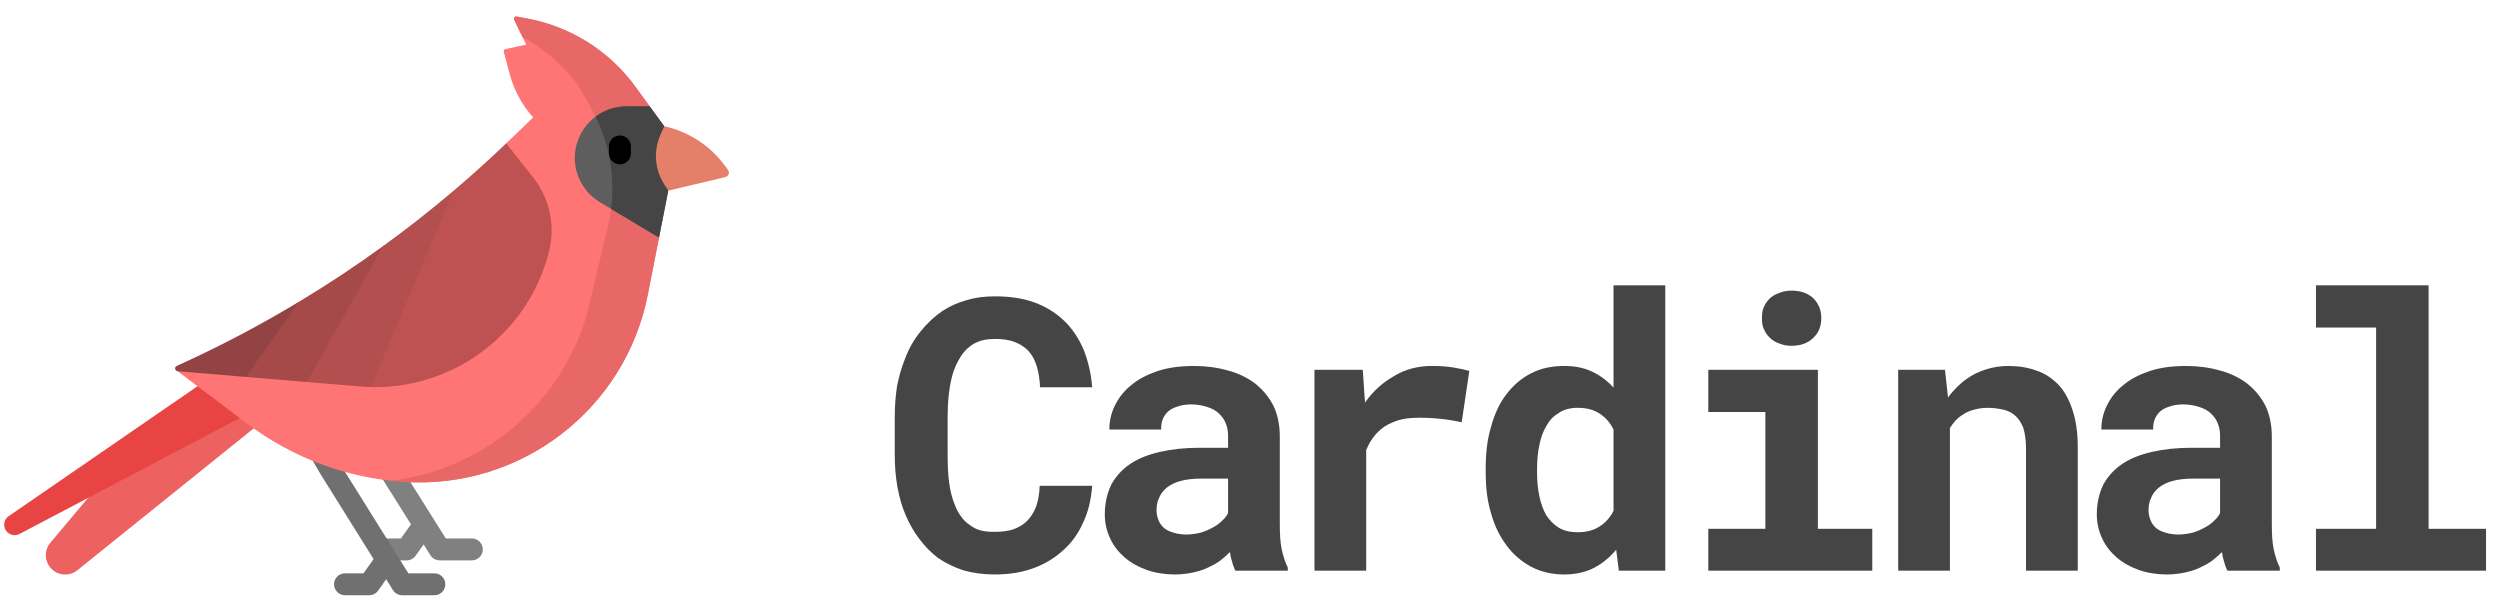 <?xml version="1.0" encoding="UTF-8" standalone="no"?>
<!DOCTYPE svg PUBLIC "-//W3C//DTD SVG 1.1//EN" "http://www.w3.org/Graphics/SVG/1.1/DTD/svg11.dtd">
<svg width="100%" height="100%" viewBox="0 0 838 204" version="1.1" xmlns="http://www.w3.org/2000/svg" xmlns:xlink="http://www.w3.org/1999/xlink" xml:space="preserve" xmlns:serif="http://www.serif.com/" style="fill-rule:evenodd;clip-rule:evenodd;stroke-linejoin:round;stroke-miterlimit:2;">
    <g id="Artboard1" transform="matrix(1.636,0,0,0.398,0,0)">
        <rect x="0" y="0" width="512" height="512" style="fill:none;"/>
        <g id="bird" transform="matrix(0.29,0,0,1.19,75.248,257.825)">
            <g transform="matrix(1,0,0,1,-256.5,-205)">
                <clipPath id="_clip1">
                    <rect x="0" y="0" width="513" height="410"/>
                </clipPath>
                <g clip-path="url(#_clip1)">
                    <g transform="matrix(-1,0,0,1,512,-51.192)">
                        <g>
                            <path d="M269.7,338.53C271.971,334.892 270.865,330.104 267.227,327.833C263.589,325.56 258.801,326.67 256.531,330.306L227.944,376.085L208.705,406.743C208.69,406.767 208.675,406.791 208.66,406.815L200.005,420.607L181.618,420.607C177.331,420.607 173.855,424.083 173.855,428.37C173.855,432.657 177.331,436.133 181.618,436.133L204.299,436.133C206.97,436.133 209.454,434.759 210.874,432.496L215.67,424.853L221.339,432.857C222.794,434.912 225.156,436.133 227.673,436.133L244.727,436.133C249.014,436.133 252.49,432.657 252.49,428.37C252.49,424.083 249.014,420.607 244.727,420.607L231.688,420.607L224.608,410.611L241.104,384.323L269.7,338.53Z" style="fill:rgb(128,128,128);fill-rule:nonzero;"/>
                            <path d="M316.937,311.276C313.241,309.108 308.484,310.348 306.313,314.045L275.165,367.149L226.464,445.283L208.093,445.283C203.806,445.283 200.33,448.759 200.33,453.046C200.33,457.333 203.806,460.809 208.093,460.809L230.773,460.809C233.453,460.809 235.944,459.427 237.362,457.152L242.128,449.505L247.815,457.533C249.27,459.588 251.632,460.809 254.149,460.809L271.203,460.809C275.49,460.809 278.966,457.333 278.966,453.046C278.966,448.759 275.49,445.283 271.203,445.283L258.164,445.283L251.035,435.217L288.396,375.273C288.434,375.214 288.469,375.154 288.504,375.094L319.706,321.899C321.874,318.202 320.636,313.445 316.937,311.276Z" style="fill:rgb(112,112,112);fill-rule:nonzero;"/>
                            <path d="M335.754,342.739L460.316,443.116C466.139,447.809 474.65,446.964 479.438,441.218C483.685,436.123 483.67,428.717 479.405,423.638L452.772,391.92L318.679,264.934L284.149,288.076L335.754,342.739Z" style="fill:rgb(238,97,97);fill-rule:nonzero;"/>
                            <path d="M345.571,335.426L501.176,417.429C503.443,418.624 506.167,418.558 508.373,417.254C513.014,414.512 513.246,407.881 508.808,404.821L375.419,312.869L314.143,275.148L286.427,303.181L345.571,335.426Z" style="fill:rgb(233,68,68);fill-rule:nonzero;"/>
                            <path d="M42.847,174.448L2.462,164.852C0.245,164.326 -0.726,161.716 0.606,159.868L2.443,157.317C12.878,142.832 28.284,132.7 45.719,128.857L95.147,119.093L99.761,184.005L42.847,174.448Z" style="fill:rgb(228,127,105);fill-rule:nonzero;"/>
                            <g>
                                <path d="M228.334,254.832L157.346,140.976L138.27,122.665C142.224,118.256 145.619,113.412 148.403,108.237C151.198,103.061 153.382,97.565 154.893,91.841L159.023,76.274C159.261,75.373 158.702,74.462 157.802,74.266L143.217,71.098L151.695,53.523C152.274,52.322 151.239,50.966 149.925,51.225L141.613,52.819C111.317,58.667 84.364,75.787 66.198,100.732L55.946,114.808L55.951,114.809L69.211,178.879L49.368,207.675L49.366,207.675L57.297,248.094C73.227,329.243 146.913,385.965 229.428,380.603C249.539,379.299 269.236,375.065 287.919,368.11C306.612,361.164 324.291,351.507 340.366,339.356L389.428,302.28L228.334,254.832Z" style="fill:rgb(255,116,116);fill-rule:nonzero;"/>
                                <path d="M96.999,248.093L85.491,199.837C78.749,171.565 82.894,141.79 97.101,116.434L105.9,100.731C116.563,86.09 130.254,74.149 145.87,65.596L151.695,53.522C152.274,52.321 151.239,50.965 149.925,51.224L141.613,52.818C111.317,58.666 84.364,75.786 66.198,100.731L55.938,114.812L72.163,155.868L49.368,207.674L49.366,207.675L57.297,248.093C73.227,329.242 146.913,385.964 229.428,380.602C232.538,380.4 235.654,380.127 238.741,379.785C169.128,371.422 110.939,319.108 96.999,248.093Z" style="fill:rgb(232,103,103);fill-rule:nonzero;"/>
                                <g>
                                    <path d="M108.873,151.32C108.873,157.737 107.196,163.906 104.132,169.309C101.079,174.702 96.639,179.329 91.142,182.62L49.367,207.689L42.847,174.448L45.434,170.551C52.483,159.911 53.58,146.403 48.363,134.769L45.714,128.869L55.94,114.824L72.366,114.824C92.529,114.824 108.873,131.167 108.873,151.32Z" style="fill:rgb(94,94,94);fill-rule:nonzero;"/>
                                </g>
                                <path d="M94.161,122.025C88.077,117.488 80.541,114.808 72.367,114.808L55.941,114.808L45.715,128.854L48.364,134.754C53.581,146.388 52.484,159.895 45.435,170.536L42.847,174.448L49.368,207.674L83.227,187.356C80.436,165.029 84.21,142.306 94.161,122.025Z" style="fill:rgb(70,69,70);fill-rule:nonzero;"/>
                                <g>
                                    <path d="M76.973,155.868C72.686,155.868 69.211,152.392 69.211,148.105L69.211,143.164C69.211,138.876 72.686,135.401 76.973,135.401C81.261,135.401 84.736,138.876 84.736,143.164L84.736,148.105C84.736,152.392 81.261,155.868 76.973,155.868Z" style="fill-rule:nonzero;"/>
                                </g>
                                <g id="XMLID_438_">
                                    <g>
                                        <g id="XMLID_440_">
                                            <g>
                                                <path d="M210.887,194.307L194.412,174.448C181.743,163.673 169.374,152.515 157.346,140.975L138.187,165.298C126.677,179.914 122.547,199.01 126.988,217.072C141.002,274.073 192.124,313.499 249.912,313.499C250.968,313.499 252.013,313.488 253.069,313.447L263.115,277.642L210.887,194.307Z" style="fill:rgb(190,82,82);fill-rule:nonzero;"/>
                                                <path d="M323.303,268.589L303.663,253.061L303.673,253.051C283.261,240.755 263.399,227.578 244.136,213.563L232.194,209.051L268.643,293.043L298.228,309.907L341.266,306.305L344.847,295.969L323.303,268.589Z" style="fill:rgb(165,73,73);fill-rule:nonzero;"/>
                                                <path d="M244.136,213.574L298.228,309.907L260.552,313.054C258.047,313.261 255.553,313.395 253.069,313.447L194.412,174.448C210.497,188.122 227.078,201.174 244.136,213.563L244.136,213.574Z" style="fill:rgb(179,79,79);fill-rule:nonzero;"/>
                                            </g>
                                        </g>
                                    </g>
                                </g>
                            </g>
                            <path d="M390.09,298.511C391.943,299.36 391.457,302.113 389.428,302.279L341.266,306.305L303.663,253.061L303.673,253.051C330.295,269.126 357.838,283.699 386.167,296.71L390.09,298.511Z" style="fill:rgb(147,67,67);fill-rule:nonzero;"/>
                        </g>
                    </g>
                </g>
            </g>
        </g>
        <g id="text-dark" serif:id="text dark" transform="matrix(1.559,0,0,6.409,-251.723,-1113.73)">
            <g transform="matrix(50,0,0,50,277.106,248.768)">
                <path d="M0.558,-0.223L0.42,-0.223C0.419,-0.201 0.416,-0.183 0.41,-0.167C0.404,-0.152 0.396,-0.14 0.386,-0.13C0.376,-0.12 0.363,-0.113 0.349,-0.108C0.335,-0.104 0.319,-0.102 0.301,-0.102C0.287,-0.102 0.275,-0.103 0.264,-0.106C0.253,-0.109 0.244,-0.114 0.235,-0.121C0.227,-0.126 0.219,-0.134 0.213,-0.143C0.207,-0.151 0.201,-0.161 0.197,-0.173C0.19,-0.189 0.185,-0.209 0.182,-0.231C0.179,-0.253 0.178,-0.279 0.178,-0.307L0.178,-0.404C0.178,-0.425 0.179,-0.444 0.181,-0.462C0.183,-0.48 0.186,-0.497 0.19,-0.512C0.195,-0.531 0.203,-0.548 0.212,-0.562C0.221,-0.577 0.233,-0.588 0.246,-0.596C0.254,-0.6 0.262,-0.604 0.272,-0.606C0.281,-0.608 0.291,-0.609 0.302,-0.609C0.322,-0.609 0.339,-0.607 0.354,-0.601C0.368,-0.596 0.38,-0.588 0.39,-0.578C0.4,-0.567 0.407,-0.554 0.412,-0.538C0.417,-0.522 0.42,-0.503 0.421,-0.482L0.558,-0.482C0.555,-0.519 0.547,-0.552 0.535,-0.582C0.522,-0.612 0.505,-0.637 0.484,-0.657C0.462,-0.678 0.436,-0.694 0.406,-0.705C0.376,-0.716 0.341,-0.721 0.302,-0.721C0.275,-0.721 0.251,-0.718 0.228,-0.711C0.205,-0.705 0.184,-0.695 0.165,-0.683C0.143,-0.668 0.124,-0.65 0.107,-0.629C0.09,-0.608 0.076,-0.584 0.066,-0.557C0.057,-0.535 0.05,-0.51 0.045,-0.485C0.041,-0.459 0.039,-0.431 0.039,-0.403L0.039,-0.307C0.039,-0.277 0.041,-0.248 0.046,-0.22C0.051,-0.193 0.058,-0.168 0.068,-0.145C0.078,-0.122 0.09,-0.101 0.104,-0.083C0.118,-0.064 0.134,-0.048 0.152,-0.034C0.172,-0.02 0.195,-0.009 0.219,-0.001C0.244,0.006 0.271,0.01 0.301,0.01C0.338,0.01 0.372,0.005 0.402,-0.006C0.433,-0.017 0.459,-0.033 0.481,-0.053C0.504,-0.073 0.521,-0.097 0.534,-0.126C0.548,-0.155 0.555,-0.187 0.558,-0.223Z" style="fill:rgb(69,69,69);fill-rule:nonzero;"/>
            </g>
            <g transform="matrix(50,0,0,50,303.861,248.768)">
                <path d="M0.399,0L0.537,0L0.537,-0.008C0.53,-0.022 0.525,-0.038 0.521,-0.056C0.517,-0.075 0.516,-0.098 0.516,-0.126L0.516,-0.353C0.516,-0.384 0.51,-0.411 0.499,-0.434C0.487,-0.457 0.471,-0.476 0.451,-0.492C0.431,-0.507 0.407,-0.519 0.38,-0.526C0.352,-0.534 0.322,-0.538 0.291,-0.538C0.255,-0.538 0.224,-0.534 0.196,-0.525C0.169,-0.516 0.145,-0.504 0.126,-0.488C0.107,-0.473 0.093,-0.455 0.083,-0.435C0.073,-0.415 0.068,-0.394 0.068,-0.371L0.204,-0.371C0.204,-0.381 0.205,-0.389 0.208,-0.397C0.211,-0.405 0.215,-0.411 0.221,-0.417C0.227,-0.423 0.236,-0.428 0.246,-0.431C0.257,-0.435 0.269,-0.437 0.283,-0.437C0.299,-0.437 0.314,-0.434 0.326,-0.43C0.338,-0.426 0.348,-0.421 0.356,-0.413C0.364,-0.406 0.37,-0.397 0.374,-0.387C0.378,-0.378 0.38,-0.366 0.38,-0.354L0.38,-0.323L0.304,-0.323C0.265,-0.323 0.231,-0.319 0.2,-0.312C0.17,-0.305 0.145,-0.295 0.125,-0.282C0.102,-0.267 0.085,-0.248 0.073,-0.226C0.062,-0.203 0.056,-0.177 0.056,-0.148C0.056,-0.125 0.061,-0.104 0.07,-0.085C0.079,-0.065 0.092,-0.049 0.108,-0.035C0.124,-0.021 0.144,-0.01 0.166,-0.002C0.189,0.006 0.214,0.01 0.241,0.01C0.257,0.01 0.273,0.008 0.287,0.005C0.301,0.002 0.315,-0.002 0.327,-0.008C0.338,-0.013 0.349,-0.019 0.359,-0.026C0.369,-0.034 0.377,-0.041 0.385,-0.049C0.386,-0.04 0.388,-0.031 0.391,-0.022C0.393,-0.014 0.396,-0.007 0.399,0ZM0.27,-0.095C0.257,-0.095 0.246,-0.097 0.236,-0.1C0.226,-0.103 0.218,-0.107 0.212,-0.112C0.205,-0.118 0.2,-0.125 0.197,-0.133C0.194,-0.141 0.192,-0.149 0.192,-0.159C0.192,-0.171 0.194,-0.182 0.199,-0.192C0.203,-0.202 0.21,-0.211 0.22,-0.219C0.229,-0.226 0.241,-0.232 0.256,-0.236C0.271,-0.24 0.289,-0.242 0.311,-0.242L0.38,-0.242L0.38,-0.151C0.376,-0.144 0.371,-0.137 0.364,-0.131C0.357,-0.124 0.349,-0.118 0.339,-0.113C0.33,-0.108 0.319,-0.103 0.308,-0.1C0.296,-0.097 0.283,-0.095 0.27,-0.095Z" style="fill:rgb(69,69,69);fill-rule:nonzero;"/>
            </g>
            <g transform="matrix(50,0,0,50,327.216,248.768)">
                <path d="M0.448,-0.538C0.413,-0.538 0.38,-0.53 0.35,-0.512C0.32,-0.495 0.294,-0.472 0.273,-0.442L0.272,-0.454L0.267,-0.528L0.14,-0.528L0.14,0L0.276,0L0.276,-0.317C0.282,-0.332 0.29,-0.345 0.299,-0.356C0.309,-0.368 0.32,-0.377 0.333,-0.384C0.345,-0.39 0.357,-0.395 0.371,-0.398C0.385,-0.401 0.401,-0.402 0.419,-0.402C0.436,-0.402 0.454,-0.401 0.472,-0.399C0.491,-0.397 0.509,-0.394 0.527,-0.39L0.547,-0.525C0.537,-0.528 0.523,-0.531 0.505,-0.534C0.488,-0.537 0.469,-0.538 0.448,-0.538Z" style="fill:rgb(69,69,69);fill-rule:nonzero;"/>
            </g>
            <g transform="matrix(50,0,0,50,353.971,248.768)">
                <path d="M0.055,-0.268L0.055,-0.258C0.055,-0.219 0.059,-0.184 0.069,-0.151C0.078,-0.118 0.092,-0.09 0.11,-0.066C0.127,-0.043 0.149,-0.024 0.175,-0.01C0.2,0.003 0.229,0.01 0.261,0.01C0.291,0.01 0.317,0.004 0.339,-0.007C0.362,-0.019 0.381,-0.035 0.398,-0.055L0.405,0L0.527,0L0.527,-0.75L0.391,-0.75L0.391,-0.481C0.375,-0.499 0.356,-0.513 0.335,-0.523C0.314,-0.533 0.29,-0.538 0.262,-0.538C0.229,-0.538 0.2,-0.532 0.175,-0.519C0.149,-0.506 0.127,-0.487 0.109,-0.463C0.091,-0.44 0.078,-0.411 0.069,-0.378C0.059,-0.345 0.055,-0.308 0.055,-0.268ZM0.19,-0.258L0.19,-0.268C0.19,-0.29 0.192,-0.311 0.196,-0.33C0.2,-0.35 0.206,-0.367 0.215,-0.381C0.223,-0.396 0.234,-0.407 0.248,-0.415C0.261,-0.424 0.278,-0.428 0.297,-0.428C0.32,-0.428 0.339,-0.423 0.354,-0.413C0.37,-0.403 0.382,-0.389 0.391,-0.371L0.391,-0.157C0.382,-0.14 0.37,-0.126 0.354,-0.116C0.339,-0.106 0.319,-0.101 0.296,-0.101C0.277,-0.101 0.26,-0.105 0.247,-0.113C0.234,-0.121 0.223,-0.132 0.214,-0.146C0.206,-0.16 0.2,-0.177 0.196,-0.196C0.192,-0.215 0.19,-0.236 0.19,-0.258Z" style="fill:rgb(69,69,69);fill-rule:nonzero;"/>
            </g>
            <g transform="matrix(50,0,0,50,380.726,248.768)">
                <path d="M0.105,-0.528L0.105,-0.417L0.255,-0.417L0.255,-0.11L0.105,-0.11L0.105,0L0.536,0L0.536,-0.11L0.393,-0.11L0.393,-0.528L0.105,-0.528ZM0.246,-0.664C0.246,-0.653 0.247,-0.643 0.251,-0.635C0.255,-0.626 0.26,-0.618 0.267,-0.612C0.274,-0.605 0.282,-0.6 0.292,-0.597C0.301,-0.593 0.312,-0.591 0.324,-0.591C0.348,-0.591 0.367,-0.598 0.381,-0.612C0.395,-0.625 0.402,-0.642 0.402,-0.664C0.402,-0.685 0.395,-0.702 0.381,-0.716C0.367,-0.729 0.348,-0.736 0.324,-0.736C0.312,-0.736 0.301,-0.734 0.292,-0.73C0.282,-0.727 0.274,-0.722 0.267,-0.716C0.26,-0.709 0.255,-0.702 0.251,-0.693C0.247,-0.684 0.246,-0.674 0.246,-0.664Z" style="fill:rgb(69,69,69);fill-rule:nonzero;"/>
            </g>
            <g transform="matrix(50,0,0,50,407.481,248.768)">
                <path d="M0.069,0L0.205,0L0.205,-0.375C0.21,-0.383 0.215,-0.389 0.22,-0.395C0.226,-0.401 0.232,-0.406 0.239,-0.41C0.247,-0.416 0.257,-0.42 0.268,-0.423C0.279,-0.426 0.291,-0.428 0.304,-0.428C0.319,-0.428 0.333,-0.426 0.346,-0.423C0.358,-0.42 0.369,-0.415 0.377,-0.407C0.386,-0.399 0.393,-0.388 0.398,-0.375C0.402,-0.361 0.405,-0.344 0.405,-0.323L0.405,0L0.541,0L0.541,-0.325C0.541,-0.364 0.536,-0.396 0.527,-0.423C0.518,-0.45 0.506,-0.472 0.49,-0.489C0.473,-0.506 0.454,-0.519 0.432,-0.526C0.41,-0.534 0.386,-0.538 0.359,-0.538C0.338,-0.538 0.318,-0.535 0.3,-0.529C0.281,-0.523 0.264,-0.515 0.249,-0.504C0.239,-0.497 0.231,-0.49 0.223,-0.482C0.215,-0.474 0.207,-0.465 0.2,-0.455L0.192,-0.528L0.069,-0.528L0.069,0Z" style="fill:rgb(69,69,69);fill-rule:nonzero;"/>
            </g>
            <g transform="matrix(50,0,0,50,434.235,248.768)">
                <path d="M0.399,0L0.537,0L0.537,-0.008C0.53,-0.022 0.525,-0.038 0.521,-0.056C0.517,-0.075 0.516,-0.098 0.516,-0.126L0.516,-0.353C0.516,-0.384 0.51,-0.411 0.499,-0.434C0.487,-0.457 0.471,-0.476 0.451,-0.492C0.431,-0.507 0.407,-0.519 0.38,-0.526C0.352,-0.534 0.322,-0.538 0.291,-0.538C0.255,-0.538 0.224,-0.534 0.196,-0.525C0.169,-0.516 0.145,-0.504 0.126,-0.488C0.107,-0.473 0.093,-0.455 0.083,-0.435C0.073,-0.415 0.068,-0.394 0.068,-0.371L0.204,-0.371C0.204,-0.381 0.205,-0.389 0.208,-0.397C0.211,-0.405 0.215,-0.411 0.221,-0.417C0.227,-0.423 0.236,-0.428 0.246,-0.431C0.257,-0.435 0.269,-0.437 0.283,-0.437C0.299,-0.437 0.314,-0.434 0.326,-0.43C0.338,-0.426 0.348,-0.421 0.356,-0.413C0.364,-0.406 0.37,-0.397 0.374,-0.387C0.378,-0.378 0.38,-0.366 0.38,-0.354L0.38,-0.323L0.304,-0.323C0.265,-0.323 0.231,-0.319 0.2,-0.312C0.17,-0.305 0.145,-0.295 0.125,-0.282C0.102,-0.267 0.085,-0.248 0.073,-0.226C0.062,-0.203 0.056,-0.177 0.056,-0.148C0.056,-0.125 0.061,-0.104 0.07,-0.085C0.079,-0.065 0.092,-0.049 0.108,-0.035C0.124,-0.021 0.144,-0.01 0.166,-0.002C0.189,0.006 0.214,0.01 0.241,0.01C0.257,0.01 0.273,0.008 0.287,0.005C0.301,0.002 0.315,-0.002 0.327,-0.008C0.338,-0.013 0.349,-0.019 0.359,-0.026C0.369,-0.034 0.377,-0.041 0.385,-0.049C0.386,-0.04 0.388,-0.031 0.391,-0.022C0.393,-0.014 0.396,-0.007 0.399,0ZM0.27,-0.095C0.257,-0.095 0.246,-0.097 0.236,-0.1C0.226,-0.103 0.218,-0.107 0.212,-0.112C0.205,-0.118 0.2,-0.125 0.197,-0.133C0.194,-0.141 0.192,-0.149 0.192,-0.159C0.192,-0.171 0.194,-0.182 0.199,-0.192C0.203,-0.202 0.21,-0.211 0.22,-0.219C0.229,-0.226 0.241,-0.232 0.256,-0.236C0.271,-0.24 0.289,-0.242 0.311,-0.242L0.38,-0.242L0.38,-0.151C0.376,-0.144 0.371,-0.137 0.364,-0.131C0.357,-0.124 0.349,-0.118 0.339,-0.113C0.33,-0.108 0.319,-0.103 0.308,-0.1C0.296,-0.097 0.283,-0.095 0.27,-0.095Z" style="fill:rgb(69,69,69);fill-rule:nonzero;"/>
            </g>
            <g transform="matrix(50,0,0,50,460.99,248.768)">
                <path d="M0.097,-0.75L0.097,-0.639L0.255,-0.639L0.255,-0.11L0.097,-0.11L0.097,0L0.544,0L0.544,-0.11L0.393,-0.11L0.393,-0.75L0.097,-0.75Z" style="fill:rgb(69,69,69);fill-rule:nonzero;"/>
            </g>
        </g>
    </g>
</svg>
